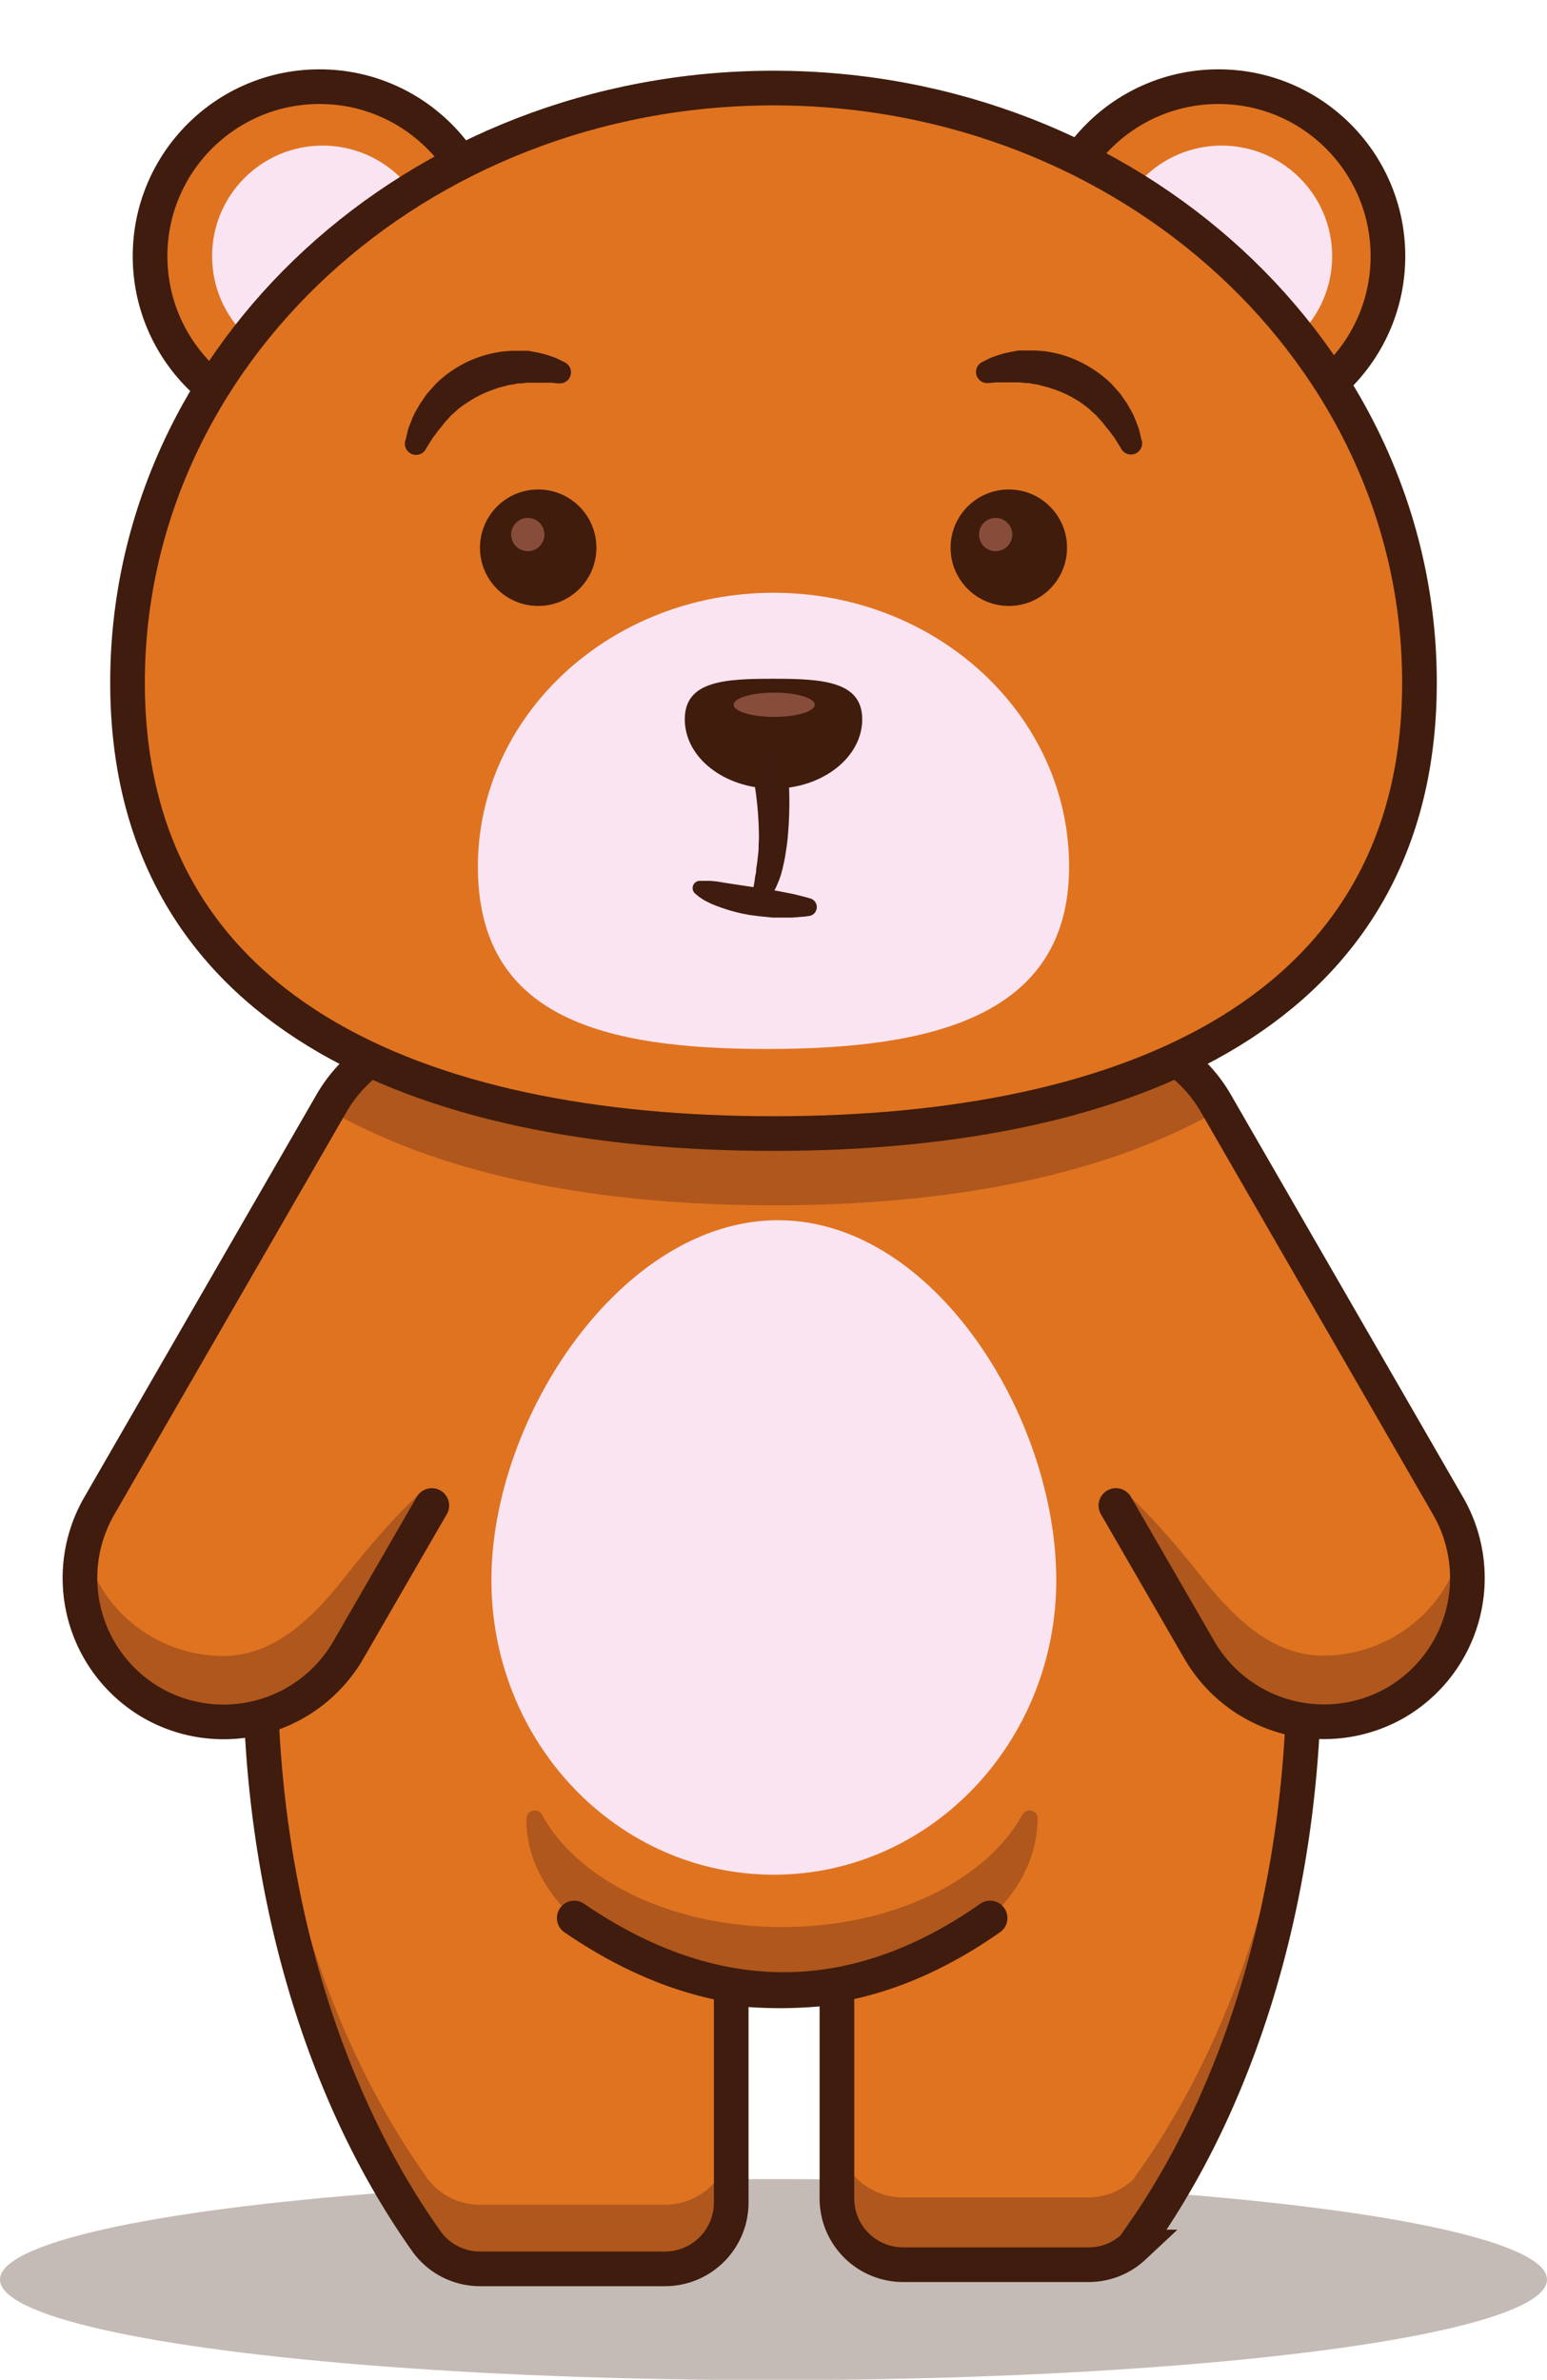  <svg xmlns="http://www.w3.org/2000/svg" viewBox="0 -20 446.4 686.5">
    <title>Curious Bear</title>
    <g id="bear">
          <ellipse cx="223.2" cy="637.6" rx="223.2" ry="29" fill="#3F1C0C" opacity="0.3"/>
          <g id="body">
            <path d="M376.3,460.3c0,63.2-17.1,120.3-44.7,161.4h0l-4.5,6.5a18.9,18.9,0,0,1-13,5.1H260.5a19.1,19.1,0,0,1-19-19V553.2a124.2,124.2,0,0,1-30.5.3v62a19.1,19.1,0,0,1-19,19H138.5a19,19,0,0,1-15.2-7.6l-0.5-.7C93.4,584.6,75.1,525.7,75.1,460.3c0-125.3,67.4-226.9,150.6-226.9S376.3,335,376.3,460.3Z" fill="#e07320"/>
            <path d="M211,596.9v18.4a19.1,19.1,0,0,1-19,19H138.5a19,19,0,0,1-15.2-7.7l-0.5-.7C93.4,584.6,75.1,525.7,75.1,460.3q0-4.6.1-9.2c1.6,61.6,19.6,117,47.5,156.4l0.5,0.8a19,19,0,0,0,15.2,7.7H192A19.1,19.1,0,0,0,211,596.9Z" fill="#af571d"/>
            <path d="M376.3,459.3c0,63.1-17.1,120.3-44.7,161.4h0l-4.5,6.5a18.9,18.9,0,0,1-13,5.2H260.5a19.1,19.1,0,0,1-19-19V594.9a19.1,19.1,0,0,0,19,19H314a18.9,18.9,0,0,0,13-5.2l4.5-6.5h0c26.3-39.1,43-92.7,44.6-152.2Q376.3,454.7,376.3,459.3Z" fill="#af571d"/>
            <path id="body-stroke" d="M376.3,460.3c0,63.2-17.1,120.3-44.7,161.4h0l-4.5,6.5a18.9,18.9,0,0,1-13,5.1H260.5a19.1,19.1,0,0,1-19-19V553.2a124.2,124.2,0,0,1-30.5.3v62a19.1,19.1,0,0,1-19,19H138.5a19,19,0,0,1-15.2-7.6l-0.5-.7C93.4,584.6,75.1,525.7,75.1,460.3c0-125.3,67.4-226.9,150.6-226.9S376.3,335,376.3,460.3Z" fill="none" stroke="#3f1c0d" stroke-miterlimit="10" stroke-width="10"/>
            <path id="arm-right" d="M294.1,283h0a41.6,41.6,0,0,1,56.7,15.2l67.1,116.3a41.6,41.6,0,0,1-15.2,56.7h0A41.6,41.6,0,0,1,346.1,456L322,414.3Z" fill="#e07320"/>
            <path id="arm-right-shadow" d="M325,410.8s15.1,34.1,20.8,45.2c7,13.6,21.7,20.7,36,20.7a41.1,41.1,0,0,0,20.6-5.5A41.6,41.6,0,0,0,422,425.6a41.3,41.3,0,0,1-40.2,32c-14.4,0-25.5-10.5-35-22.6C332.9,417.4,325,410.8,325,410.8Z" fill="#af571d"/>
            <path id="arm-left" d="M152.4,283h0a41.6,41.6,0,0,0-56.7,15.2L28.6,414.5a41.6,41.6,0,0,0,15.2,56.7h0A41.6,41.6,0,0,0,100.5,456l25.5-42.1Z" fill="#e07320"/>
            <path id="arm-left-shadow" d="M121.2,410.8s-15.1,34.1-20.8,45.2c-7,13.6-21.7,20.7-36,20.7a41.1,41.1,0,0,1-20.6-5.5,41.6,41.6,0,0,1-19.6-45.5,41.3,41.3,0,0,0,40.2,32c14.4,0,25.5-10.5,35-22.6C113.3,417.4,121.2,410.8,121.2,410.8Z" fill="#af571d"/>
            <path id="neck-shadow" d="M351.9,300.1c-33.4,19.3-78.7,27.6-128.6,27.6s-95.2-8.3-128.6-27.6l1.1-1.9a41.6,41.6,0,0,1,40.4-20.5c25-27.9,56-44.4,89.5-44.4s64.3,16.4,89.3,44.1a41.6,41.6,0,0,1,35.9,20.7Z" fill="#af571d"/>
            <path id="arm-right-stroke" d="M294.1,283h0a41.6,41.6,0,0,1,56.7,15.2l67.1,116.3a41.6,41.6,0,0,1-15.2,56.7h0A41.6,41.6,0,0,1,346.1,456L322,414.3" fill="none" stroke="#3f1c0d" stroke-linecap="round" stroke-miterlimit="10" stroke-width="10"/>
            <path id="arm-left-stroke" d="M152.4,283h0a41.6,41.6,0,0,0-56.7,15.2L28.6,414.5a41.6,41.6,0,0,0,15.2,56.7h0A41.6,41.6,0,0,0,100.5,456l24.1-41.7" fill="none" stroke="#3f1c0d" stroke-linecap="round" stroke-miterlimit="10" stroke-width="10"/>
            <path id="belly" d="M304.8,435.8c0,46.9-36.5,85-81.5,85s-81.5-38-81.5-85S179.5,332,224.5,332,304.8,388.9,304.8,435.8Z" fill="#fbe4f2"/>
            <path d="M299.4,504.7a33,33,0,0,1-.4,4.9c-3.7,24.9-35.1,44.4-73.4,44.4s-69.8-19.5-73.4-44.5a32.7,32.7,0,0,1-.3-4.8h0a2.4,2.4,0,0,1,4.5-1.2c10.3,18.9,37.4,32.4,69.3,32.4s58.9-13.5,69.3-32.4a2.4,2.4,0,0,1,4.5,1.2h0Z" fill="#af571d"/>
            <path d="M165.7,533.3c39.9,27.3,80.5,27.7,120,0" fill="none" stroke="#3f1c0d" stroke-linecap="round" stroke-miterlimit="10" stroke-width="10"/>
          </g>
          <g id="head" class="head">
            <g id="ears" class="ears">
              <g>
                <circle cx="92.2" cy="53.9" r="48.9" fill="#e07320" stroke="#3f1c0d" stroke-miterlimit="10" stroke-width="10"/>
                <circle cx="93.1" cy="53.9" r="31.9" fill="#fbe4f2"/>
              </g>
              <g>
                <circle cx="351.6" cy="53.9" r="48.9" fill="#e07320" stroke="#3f1c0d" stroke-miterlimit="10" stroke-width="10"/>
                <circle cx="352.5" cy="53.9" r="31.9" fill="#fbe4f2"/>
              </g>
            </g>
            <path d="M409.6,176.9c0,94.7-83.5,130.1-186.4,130.1S36.8,271.6,36.8,176.9,120.3,5.4,223.2,5.4,409.6,82.2,409.6,176.9Z" fill="#e07320"/>
            <path id="head-stroke" d="M409.6,176.9c0,94.7-83.5,130.1-186.4,130.1S36.8,271.6,36.8,176.9,120.3,5.4,223.2,5.4,409.6,82.2,409.6,176.9Z" fill="none" stroke="#3f1c0d" stroke-miterlimit="10" stroke-width="10"/>
            <g id="eyes" class="eyes">
              <circle cx="291.1" cy="138" r="16.8" fill="#3f1c0c"/>
              <circle cx="287.3" cy="134.2" r="4.8" fill="#884d3a"/>
              <circle cx="155.3" cy="138" r="16.8" fill="#3f1c0c"/>
              <circle cx="152.3" cy="134.2" r="4.8" fill="#884d3a"/>
              <path d="M117.1,106.7l0.5-2.2,0.3-1.1,0.6-1.5a23.6,23.6,0,0,1,1.6-3.5l1.1-1.9,1.3-1.9,0.7-1,0.8-.9,1.7-1.9a33.4,33.4,0,0,1,14.1-8.3,36.2,36.2,0,0,1,5.3-1.1l2.6-.2h4.8l2.1,0.4,1.9,0.4,1.7,0.5,1.5,0.5,1.2,0.5,2.2,1.1a3.2,3.2,0,0,1-1.7,6h-0.4l-2-.2h-6.9l-1.7.2h-0.9l-0.9.2-1.9.3c-1.3.4-2.6,0.6-3.8,1.1a40.3,40.3,0,0,0-3.8,1.5,39.5,39.5,0,0,0-6.9,4.3l-1.4,1.3-0.7.6-0.6.7-1.2,1.3-1,1.3-1,1.2-0.8,1.1-0.7.9-0.6,1-1.2,1.9A3.2,3.2,0,0,1,117.1,106.7Z" fill="#3f1c0d"/>
              <path d="M323.4,109.2l-1.2-1.9-0.6-1-0.7-.9-0.8-1.1-1-1.2-1-1.3-1.2-1.3-0.6-.7-0.7-.6-1.4-1.3a31.6,31.6,0,0,0-10.7-5.8c-1.3-.5-2.6-0.7-3.8-1.1l-1.9-.3-0.9-.2h-0.9l-1.7-.2h-6.9l-2,.2h-0.4a3.2,3.2,0,0,1-1.7-6l2.2-1.1,1.2-.5,1.5-.5,1.7-.5,1.9-.4,2.1-.4h4.8l2.6,0.2a36.2,36.2,0,0,1,5.3,1.1,35.1,35.1,0,0,1,14.1,8.3l1.7,1.9,0.8,0.9,0.7,1,1.3,1.9,1.1,1.9a23.6,23.6,0,0,1,1.6,3.5l0.6,1.5,0.3,1.1,0.5,2.2A3.2,3.2,0,0,1,323.4,109.2Z" fill="#3f1c0d"/>
            </g>
            <g >
              <path class="snout" d="M308.5,230c0,43.6-40.2,52.6-87.3,52.6s-83.3-9-83.3-52.6,38.2-79,85.3-79S308.5,186.3,308.5,230Z" fill="#fbe4f2"/>
              <g class="nose">
                <path d="M197.6,187.5c0-11.1,11.5-11.7,25.6-11.7s25.6,0.7,25.6,11.7-11.5,20-25.6,20S197.6,198.6,197.6,187.5Z" fill="#3f1c0c"/>
                <path d="M227.5,201a13.9,13.9,0,0,1,.2,1.7v4.6a109.6,109.6,0,0,1-.4,14.3c-0.1,1.3-.3,2.6-0.5,3.9s-0.4,2.6-.7,3.8a34.2,34.2,0,0,1-.9,3.5,32.6,32.6,0,0,1-1.2,3,23.6,23.6,0,0,1-1.3,2.4l-1.2,1.8-1.2,1.4a2,2,0,0,1-3.5-1.6v-0.2s0.1-.6.3-1.7,0.2-1.1.3-1.8,0.3-1.5.4-2.4,0.1-.9.2-1.3,0.2-.9.2-1.4,0.3-2,.4-3.1,0.3-2.2.3-3.3,0.1-2.3.1-3.5a101.1,101.1,0,0,0-1-13.1q-0.4-2.7-.6-4.3a13.9,13.9,0,0,1-.2-1.7A5,5,0,0,1,227.5,201Z" fill="#3f1c0d"/>
                <path d="M233.7,244.2l-1.4.2-3.8.3H223l-3.1-.3-3.2-.4a46.8,46.8,0,0,1-6.2-1.4,53.2,53.2,0,0,1-5.3-1.9l-2-1-1.5-1-1.2-1a2.1,2.1,0,0,1,1.3-3.6h3.2l2,0.2,2.4,0.4,2.6,0.4L218,236l5.8,0.9,5.1,1,3.6,0.9,1.4,0.4A2.6,2.6,0,0,1,233.7,244.2Z" fill="#3f1c0d"/>
                <ellipse cx="223.4" cy="183.3" rx="11.7" ry="3.5" fill="#884d3a"/>
              </g>
            </g>
          </g>
        </g>
  </svg>